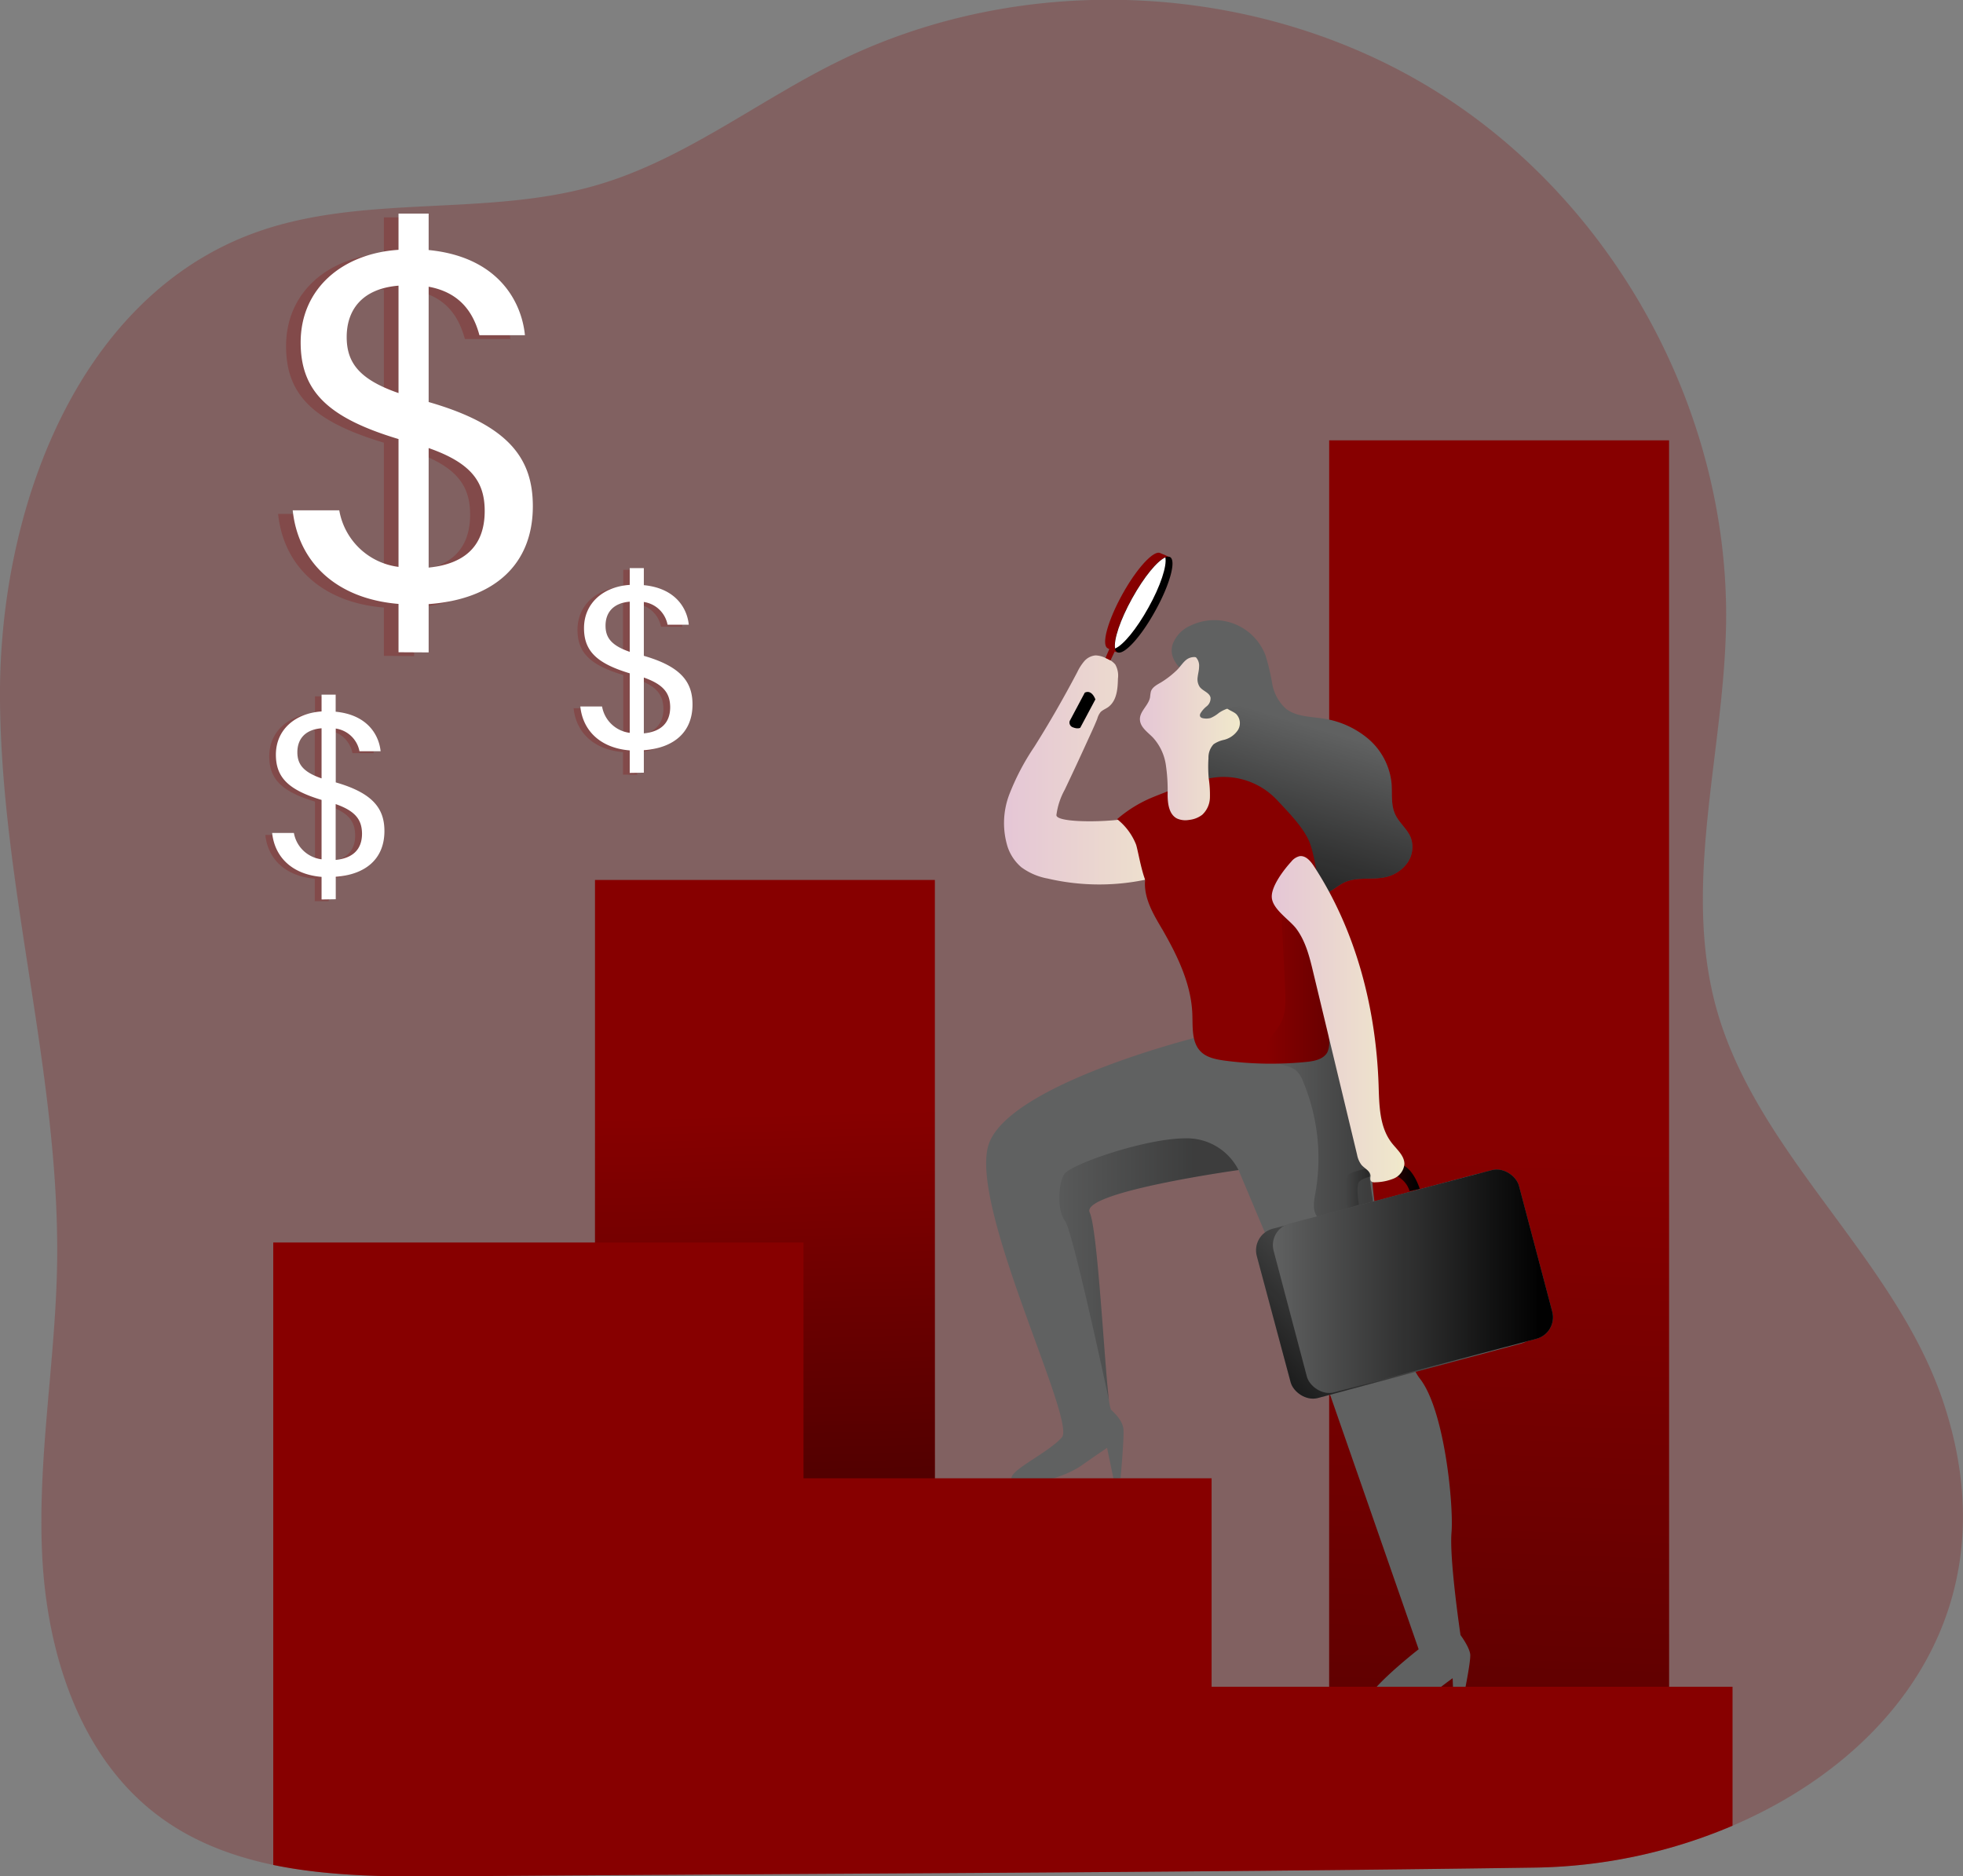 <svg id="Layer_1" data-name="Layer 1" xmlns="http://www.w3.org/2000/svg" xmlns:xlink="http://www.w3.org/1999/xlink" viewBox="0 0 446.91 427.11"><rect x="0" y="0" width="446.91" height="427.11" fill="#808080" stroke="none"/><defs><linearGradient id="linear-gradient" x1="340.96" y1="261.37" x2="326.51" y2="723.6" gradientUnits="userSpaceOnUse"><stop offset="0" stop-color="#010101" stop-opacity="0"/><stop offset="0.95" stop-color="#010101"/></linearGradient><linearGradient id="linear-gradient-2" x1="172.66" y1="253.86" x2="178.85" y2="476.72" xlink:href="#linear-gradient"/><linearGradient id="linear-gradient-3" x1="332.13" y1="165.88" x2="314.59" y2="223.91" xlink:href="#linear-gradient"/><linearGradient id="linear-gradient-4" x1="264.72" y1="176.68" x2="309.23" y2="176.68" gradientUnits="userSpaceOnUse"><stop offset="0" stop-color="#e5c6d6"/><stop offset="0.42" stop-color="#ead4d0"/><stop offset="1" stop-color="#f0e9cb"/></linearGradient><linearGradient id="linear-gradient-5" x1="342.52" y1="271.41" x2="359.4" y2="271.41" xlink:href="#linear-gradient"/><linearGradient id="linear-gradient-6" x1="324.58" y1="244.35" x2="348.74" y2="244.35" xlink:href="#linear-gradient"/><linearGradient id="linear-gradient-7" x1="325.7" y1="233.4" x2="355.9" y2="233.4" xlink:href="#linear-gradient-4"/><linearGradient id="linear-gradient-8" x1="295.68" y1="169.58" x2="318.5" y2="169.58" xlink:href="#linear-gradient-4"/><linearGradient id="linear-gradient-9" x1="355.01" y1="291.71" x2="314.94" y2="328.85" gradientTransform="translate(87.05 -80.14) rotate(14.81)" xlink:href="#linear-gradient"/><linearGradient id="linear-gradient-10" x1="325.97" y1="293.01" x2="389.74" y2="293.01" gradientTransform="translate(86.82 -81.76) rotate(14.81)" xlink:href="#linear-gradient"/><linearGradient id="linear-gradient-11" x1="269.14" y1="290.35" x2="309.91" y2="290.35" xlink:href="#linear-gradient"/></defs><title>Career 5</title><path d="M430.6,417a119,119,0,0,1-44.74,9.53c-82.82,1.21-165.67,1.32-248.49,2-12.93.11-26.45,0-39-2.6-9.49-2-18.47-5.39-26.24-11.25-17.77-13.34-25.21-36.72-26.35-58.93s3-44.3,3.38-66.54c.69-43-12.61-85.31-13-128.37S53.57,69.23,94,54.43c24.84-9.09,53-3.48,78.34-11,19.64-5.79,36.17-18.94,54.53-28,42.84-21.15,96.63-18.32,137,7.22s66,72.92,65.26,120.74c-.47,29.28-10,59.07-2.27,87.32,9.2,33.49,40.75,56.91,51.74,89.89C494,366.82,467.43,401.23,430.6,417Z" transform="translate(-36.16 -1.38)" fill="#870000" opacity="0.24" style="isolation:isolate"/><rect x="302.61" y="100.24" width="77.38" height="300.36" fill="#870000"/><rect x="135.46" y="200.32" width="77.38" height="214.6" fill="#870000"/><rect x="302.61" y="100.24" width="77.38" height="300.36" fill="url(#linear-gradient)"/><rect x="135.46" y="200.32" width="77.38" height="214.6" fill="url(#linear-gradient-2)"/><path d="M303.15,148a7.5,7.5,0,0,1,4.12-4.23,12.45,12.45,0,0,1,17,6.79A50.31,50.31,0,0,1,325.8,157a9.94,9.94,0,0,0,3.14,5.73c2.25,1.76,5.34,1.77,8.17,2.18a20.68,20.68,0,0,1,10.49,4.6,15.34,15.34,0,0,1,5.35,10c.23,2.41-.18,5,.82,7.18.89,2,2.8,3.38,3.59,5.4a6.31,6.31,0,0,1-.84,5.8,8.32,8.32,0,0,1-5,3.18c-3.08.66-6.46-.14-9.3,1.19-1.77.83-3.2,2.43-5.12,2.75a6.49,6.49,0,0,1-4.28-1.11,30.49,30.49,0,0,1-6.24-5.5,34.2,34.2,0,0,1-5.45-6.86,82.34,82.34,0,0,0-5.28-7.86c-1.65-2.38-5.44-2.37-6.84-4.9-2.62-4.73.9-14.25-.27-19.32a8.58,8.58,0,0,0-2.91-5C303.88,152.76,302.3,150.62,303.15,148Z" transform="translate(-36.16 -1.38)" fill="#606161"/><path d="M303.15,148a7.5,7.5,0,0,1,4.12-4.23,12.45,12.45,0,0,1,17,6.79A50.31,50.31,0,0,1,325.8,157a9.94,9.94,0,0,0,3.14,5.73c2.25,1.76,5.34,1.77,8.17,2.18a20.68,20.68,0,0,1,10.49,4.6,15.34,15.34,0,0,1,5.35,10c.23,2.41-.18,5,.82,7.18.89,2,2.8,3.38,3.59,5.4a6.31,6.31,0,0,1-.84,5.8,8.32,8.32,0,0,1-5,3.18c-3.08.66-6.46-.14-9.3,1.19-1.77.83-3.2,2.43-5.12,2.75a6.49,6.49,0,0,1-4.28-1.11,30.49,30.49,0,0,1-6.24-5.5,34.2,34.2,0,0,1-5.45-6.86,82.34,82.34,0,0,0-5.28-7.86c-1.65-2.38-5.44-2.37-6.84-4.9-2.62-4.73.9-14.25-.27-19.32a8.58,8.58,0,0,0-2.91-5C303.88,152.76,302.3,150.62,303.15,148Z" transform="translate(-36.16 -1.38)" fill="url(#linear-gradient-3)"/><path d="M276.67,186.92a16.21,16.21,0,0,1,1.9-5.77q2.54-5.34,5-10.73c.81-1.79,1.67-3.58,2.4-5.4a4.18,4.18,0,0,1,.77-1.55c.56-.56,1.44-.82,2-1.35,1.7-1.48,1.89-4,1.94-6.26a5.16,5.16,0,0,0-.61-3.21,5,5,0,0,0-2.24-1.49,5.51,5.51,0,0,0-2.24-.58,3.83,3.83,0,0,0-2.57,1.31,11.14,11.14,0,0,0-1.59,2.48c-3.07,5.83-6.28,11.44-9.78,17a54.55,54.55,0,0,0-5.7,10.85,18.28,18.28,0,0,0-.37,12,10.48,10.48,0,0,0,3.11,4.59,14.52,14.52,0,0,0,6,2.57,51.7,51.7,0,0,0,27.12-1c2.07-.66,4.21-1.51,5.57-3.21a9.16,9.16,0,0,0,1.76-4.85c.42-3.78-1.07-9.87-5.69-9.14-2.74.43-6.15,2.84-8.67,4C291.91,188.55,276.54,189,276.67,186.92Z" transform="translate(-36.16 -1.38)" fill="url(#linear-gradient-4)"/><path d="M368.93,389.72l-1.8.26-.25-6.56s-3.08,2.2-4.14,3.23-12.35,5.93-15.47,3.88,11.87-13.7,11.87-13.7l-23.48-67.47-17.52-41.62s-35.95,5-33.9,9.63c1.84,4,3.34,34.49,4.4,42.8v0a9.3,9.3,0,0,0,.4,1.94.3.3,0,0,1,0,.11c1,1,2.75,2.57,2.9,4.62s-.66,11-.66,11l-1.58.33L288.2,331s-.84.51-5.83,4-14.62,5.16-15.83,3.26,7.92-5.86,11.36-9.64S256.21,275,261.38,261.54s46.79-23.89,46.79-23.89,28-2.93,30.53.15,12.05,24.15,10.11,27.11,4.91,43.06,10.59,50.28,7.73,28.91,7.22,35.07,2.05,23.34,2.05,23.34,1.94,2.6,2.2,4.29S368.93,389.72,368.93,389.72Z" transform="translate(-36.16 -1.38)" fill="#606161"/><path d="M347.34,267.35s-3.87.9-4.32,1.55-.84,5.48,0,7.54l2.51-.84s-.64-3.8-.06-5,4.45-1.74,4.45-1.74a5.59,5.59,0,0,1,7.16,3.68l2.32-.52s-1.61-5.16-4.52-5.54S347.34,267.35,347.34,267.35Z" transform="translate(-36.16 -1.38)" fill="url(#linear-gradient-5)"/><path d="M298.26,196.39a19.78,19.78,0,0,0-1.43,5.82c-.15,3.9,2,7.46,4,10.83,3.45,6,6.55,12.41,6.79,19.29.1,3-.18,6.39,1.95,8.48,1.36,1.33,3.37,1.72,5.27,2a80.27,80.27,0,0,0,18.78.31c1.83-.18,3.93-.62,4.77-2.26a5.68,5.68,0,0,0,.33-3l-2.22-31.13c-.31-4.41-.64-8.87-2-13.06-1.19-3.59-5.09-7.45-7.66-10.22a16.67,16.67,0,0,0-16.38-4.64C301,181,301.09,188.52,298.26,196.39Z" transform="translate(-36.16 -1.38)" fill="#870000"/><path d="M294.77,193.56a13.87,13.87,0,0,0-4.28-5.7,29.48,29.48,0,0,1,8.14-5c1-.42,11.81-4.71,12.78-4.23s-8.27,5.47-7.92,6.45a9.65,9.65,0,0,1,.87,4.81,10.72,10.72,0,0,1-1.39,3.25,54.63,54.63,0,0,0-2.58,5.27c-.35.82-1.33,4.88-2.12,5C296.59,203.69,295.29,194.85,294.77,193.56Z" transform="translate(-36.16 -1.38)" fill="#870000"/><path d="M328.74,226.46c.13,2.74.22,5.64-1.09,8-.67,1.23-1.66,2.25-2.36,3.47a4.07,4.07,0,0,0-.32,4c1.24,2.08,4.52,1.62,6.34,3.22a6.26,6.26,0,0,1,1.52,2.43,45.3,45.3,0,0,1,2.79,25.44c-.34,1.85-.71,4,.51,5.42,1.54,1.8,4.39,1.18,6.73.77,2.19-.38,4.9-.76,5.68-2.85a5.68,5.68,0,0,0,0-2.81c-1.48-10.09-2-20.31-3.66-30.37s-4.55-20.12-10.28-28.55a20.75,20.75,0,0,0-3.83-4.42c-2.32-1.93-2.91-1.69-2.77,1.29Z" transform="translate(-36.16 -1.38)" opacity="0.37" fill="url(#linear-gradient-6)"/><path d="M331.3,212.82c2.11,2.84,3,6.39,3.82,9.83l10,41.59a5.48,5.48,0,0,0,1,2.32c.72.84,2,1.37,2.06,2.47,0,.42-.14.88.11,1.21s.69.31,1.08.28a11.66,11.66,0,0,0,4.15-.87,4,4,0,0,0,2.38-3.28c0-1.87-1.64-3.24-2.81-4.71-2.89-3.63-2.92-8.67-3.07-13.3-.6-17.52-5.14-35.12-14.73-49.8-.77-1.18-1.88-2.48-3.27-2.27a3.47,3.47,0,0,0-1.89,1.25c-1.61,1.75-4.49,5.47-4.43,8C325.76,208.33,329.74,210.73,331.3,212.82Z" transform="translate(-36.16 -1.38)" fill="url(#linear-gradient-7)"/><path d="M300.43,156.76c-.92.53-2,1.1-2.27,2.12a12.15,12.15,0,0,0-.17,1.21c-.31,1.84-2.32,3.16-2.31,5s1.78,2.95,3,4.23a11.73,11.73,0,0,1,2.89,6.09,39.69,39.69,0,0,1,.42,6.81c0,2.07.29,4.54,2.13,5.49a4.72,4.72,0,0,0,2.76.32,5.9,5.9,0,0,0,3-1.18,5.53,5.53,0,0,0,1.74-3.9,25.59,25.59,0,0,0-.27-4.37,29.44,29.44,0,0,1-.06-4.6,4.41,4.41,0,0,1,1.17-3.18,6.54,6.54,0,0,1,2.38-1,5.34,5.34,0,0,0,3.16-2.23,3,3,0,0,0-.39-3.63c-.87-.79-2.39-1-2.68-2.14a3,3,0,0,1,0-.95,10.86,10.86,0,0,0-2.4-7.44c-1.3-1.6-4-3.28-6.05-2-.94.6-1.65,1.85-2.48,2.61A20.74,20.74,0,0,1,300.43,156.76Z" transform="translate(-36.16 -1.38)" fill="url(#linear-gradient-8)"/><path d="M308.42,151a2.77,2.77,0,0,1,.73,2.17c0,.79-.24,1.56-.32,2.34a3.16,3.16,0,0,0,.48,2.26c.72.94,2.23,1.28,2.45,2.44a2.31,2.31,0,0,1-.87,1.95,5.87,5.87,0,0,0-1.45,1.66.84.84,0,0,0-.07.6c.12.34.53.46.89.5a3.71,3.71,0,0,0,1.52-.09,7.73,7.73,0,0,0,1.89-1.17,7.87,7.87,0,0,1,3.38-1.3,2.33,2.33,0,0,0,1.5-.52,1.53,1.53,0,0,0,.32-.8,5.63,5.63,0,0,0-.69-3.09,41.36,41.36,0,0,0-2.92-5.24,6.6,6.6,0,0,0-1.25-1.58,5.85,5.85,0,0,0-2.69-1.08c-1.26-.25-3.7-.55-4.6.62A1.83,1.83,0,0,1,308.42,151Z" transform="translate(-36.16 -1.38)" fill="#606161"/><path d="M291.69,136.66c-3.32,6-4.83,11.47-3.38,12.28.24.14,1.86,1,2.22.9,1.81-.63,3.65-5.27,6.42-10.26s6.14-9.23,5.7-11.09c-.08-.36-2.08-1.06-2.31-1.19C298.89,126.49,295,130.68,291.69,136.66Z" transform="translate(-36.16 -1.38)" fill="#870000"/><path d="M299.16,140.47c-3.3,6-7.18,10.19-8.65,9.38A1.14,1.14,0,0,1,290,149c-.36-1.91,1.14-6.49,3.89-11.43s5.68-8.47,7.55-9.31a1.31,1.31,0,0,1,1.1-.07C304,129,302.49,134.5,299.16,140.47Z" transform="translate(-36.16 -1.38)"/><path d="M297.62,139.7c-2.68,4.84-5.72,8.54-7.59,9.31-.36-1.91,1.14-6.49,3.89-11.43s5.68-8.47,7.55-9.31C301.87,130.17,300.37,134.79,297.62,139.7Z" transform="translate(-36.16 -1.38)" fill="#fff"/><polygon points="252.57 147.71 251.68 149.78 252.82 150.35 253.79 148.29 252.57 147.71" fill="#870000"/><path d="M283.13,159.06l-3.43,6.45a1.15,1.15,0,0,0,.77,1.46c1.12.43,1.63.08,1.63.08l3.44-6.45S284.77,158.28,283.13,159.06Z" transform="translate(-36.16 -1.38)"/><rect x="322.86" y="274.87" width="57.78" height="39.72" rx="5.05" transform="matrix(0.97, -0.26, 0.26, 0.97, -99.82, 98.36)" fill="#606161"/><rect x="322.86" y="274.87" width="57.78" height="39.72" rx="5.05" transform="matrix(0.97, -0.26, 0.26, 0.97, -99.82, 98.36)" fill="url(#linear-gradient-9)"/><rect x="328.96" y="273.15" width="57.78" height="39.72" rx="5.05" transform="translate(-99.18 99.86) rotate(-14.81)" fill="#606161"/><rect x="328.96" y="273.15" width="57.78" height="39.72" rx="5.05" transform="translate(-99.18 99.86) rotate(-14.81)" fill="url(#linear-gradient-10)"/><path d="M430.6,385.36V417a119,119,0,0,1-44.74,9.53c-82.82,1.21-165.67,1.32-248.49,2-12.93.11-26.45,0-39-2.6V284.23H219.09v53.68H312v47.45Z" transform="translate(-36.16 -1.38)" fill="#870000"/><path d="M284.24,277.37c1.84,4,3.34,34.49,4.4,42.8-1.79-8.31-8.43-38.84-10-40.82-1.83-2.34-1.57-8.28-.25-10.59S297,260.52,306,260.52a13.16,13.16,0,0,1,12.13,7.22S282.19,272.72,284.24,277.37Z" transform="translate(-36.16 -1.38)" opacity="0.37" fill="url(#linear-gradient-11)"/><g opacity="0.24" style="isolation:isolate"><path d="M123.56,150.69v-11c-14.45-1.2-22.88-9.75-24.08-21.31h10.6a15.67,15.67,0,0,0,13.48,12.88V102.16c-16-4.81-22.27-10.84-22.27-22,0-12.16,9.39-20.23,22.27-21.08V50.87h6.87v8.3c16,1.57,21.19,11.93,21.91,19.39H142c-1.33-4.94-4.22-9.75-11.56-11.08V93.73c18.42,5.3,23.72,13,23.72,23.72,0,13.37-8.91,21.2-23.72,22.28v11Zm0-59V67.24c-8.67.73-11.8,5.9-11.8,11.68S114.53,88.56,123.56,91.69Zm6.87,12.52v27.21c8.31-.84,12.76-5,12.76-12.88C143.19,112.16,140.42,107.7,130.43,104.21Z" transform="translate(-36.16 -1.38)" fill="#870000"/></g><path d="M126.89,149.86v-11c-14.45-1.2-22.88-9.75-24.09-21.31h10.6a15.67,15.67,0,0,0,13.49,12.88V101.33c-16-4.82-22.28-10.84-22.28-22,0-12.17,9.39-20.23,22.28-21.08V50h6.86v8.3c16,1.57,21.19,11.93,21.92,19.39H145.31C144,72.79,141.1,68,133.75,66.65V92.9c18.42,5.3,23.72,13,23.72,23.72,0,13.37-8.91,21.2-23.72,22.28v11Zm0-59V66.41c-8.67.72-11.8,5.9-11.8,11.68S117.86,87.73,126.89,90.86Zm6.86,12.52v27.21c8.31-.84,12.76-5,12.76-12.88C146.51,111.33,143.75,106.87,133.75,103.38Z" transform="translate(-36.16 -1.38)" fill="#fff"/><g opacity="0.24" style="isolation:isolate"><path d="M178,177.72V172.6c-6.75-.56-10.69-4.56-11.25-10h5a7.32,7.32,0,0,0,6.3,6V155.05c-7.48-2.25-10.41-5.06-10.41-10.29,0-5.68,4.39-9.45,10.41-9.84v-3.83h3.2V135c7.48.74,9.9,5.57,10.24,9.06h-4.84a6.44,6.44,0,0,0-5.4-5.18v12.27c8.61,2.47,11.08,6.07,11.08,11.07,0,6.25-4.16,9.9-11.08,10.41v5.12Zm0-27.56V138.74c-4,.34-5.51,2.76-5.51,5.46S173.76,148.7,178,150.16Zm3.2,5.85v12.71c3.89-.39,6-2.36,6-6C187.14,159.72,185.85,157.64,181.18,156Z" transform="translate(-36.16 -1.38)" fill="#870000"/></g><path d="M179.53,177.33v-5.12c-6.75-.56-10.69-4.55-11.25-10h4.95a7.32,7.32,0,0,0,6.3,6V154.66c-7.48-2.25-10.41-5.06-10.41-10.29,0-5.68,4.39-9.45,10.41-9.84v-3.82h3.21v3.88c7.48.73,9.9,5.56,10.23,9h-4.83a6.46,6.46,0,0,0-5.4-5.17v12.26c8.6,2.47,11.08,6.07,11.08,11.08,0,6.24-4.17,9.9-11.08,10.4v5.12Zm0-27.56V138.35c-4.05.34-5.51,2.76-5.51,5.46S175.31,148.31,179.53,149.77Zm3.21,5.85v12.71c3.88-.39,6-2.36,6-6C188.7,159.33,187.4,157.25,182.74,155.62Z" transform="translate(-36.16 -1.38)" fill="#fff"/><g opacity="0.24" style="isolation:isolate"><path d="M107.82,206.53v-5.12c-6.75-.56-10.69-4.55-11.25-9.95h5a7.32,7.32,0,0,0,6.3,6V183.86c-7.48-2.25-10.41-5.06-10.41-10.29,0-5.68,4.39-9.45,10.41-9.84V159.9H111v3.88c7.49.74,9.9,5.57,10.24,9.06h-4.84a6.42,6.42,0,0,0-5.4-5.17v12.26c8.61,2.47,11.09,6.07,11.09,11.08,0,6.24-4.17,9.89-11.09,10.4v5.12Zm0-27.56V167.55c-4,.34-5.51,2.76-5.51,5.46S103.6,177.51,107.82,179Zm3.2,5.85v12.71c3.89-.39,6-2.36,6-6C117,188.53,115.69,186.45,111,184.82Z" transform="translate(-36.16 -1.38)" fill="#870000"/></g><path d="M109.37,206.14V201c-6.75-.56-10.68-4.55-11.25-10h4.95a7.33,7.33,0,0,0,6.3,6V183.48c-7.48-2.25-10.4-5.07-10.4-10.3,0-5.68,4.38-9.44,10.4-9.84v-3.82h3.21v3.88c7.48.73,9.9,5.57,10.23,9H118a6.46,6.46,0,0,0-5.4-5.17v12.26c8.6,2.47,11.08,6.07,11.08,11.08,0,6.24-4.17,9.9-11.08,10.4v5.12Zm0-27.56V167.17c-4.05.33-5.51,2.75-5.51,5.45S105.15,177.12,109.37,178.58Zm3.21,5.85v12.71c3.88-.39,6-2.36,6-6C118.54,188.14,117.25,186.06,112.58,184.43Z" transform="translate(-36.16 -1.38)" fill="#fff"/></svg>